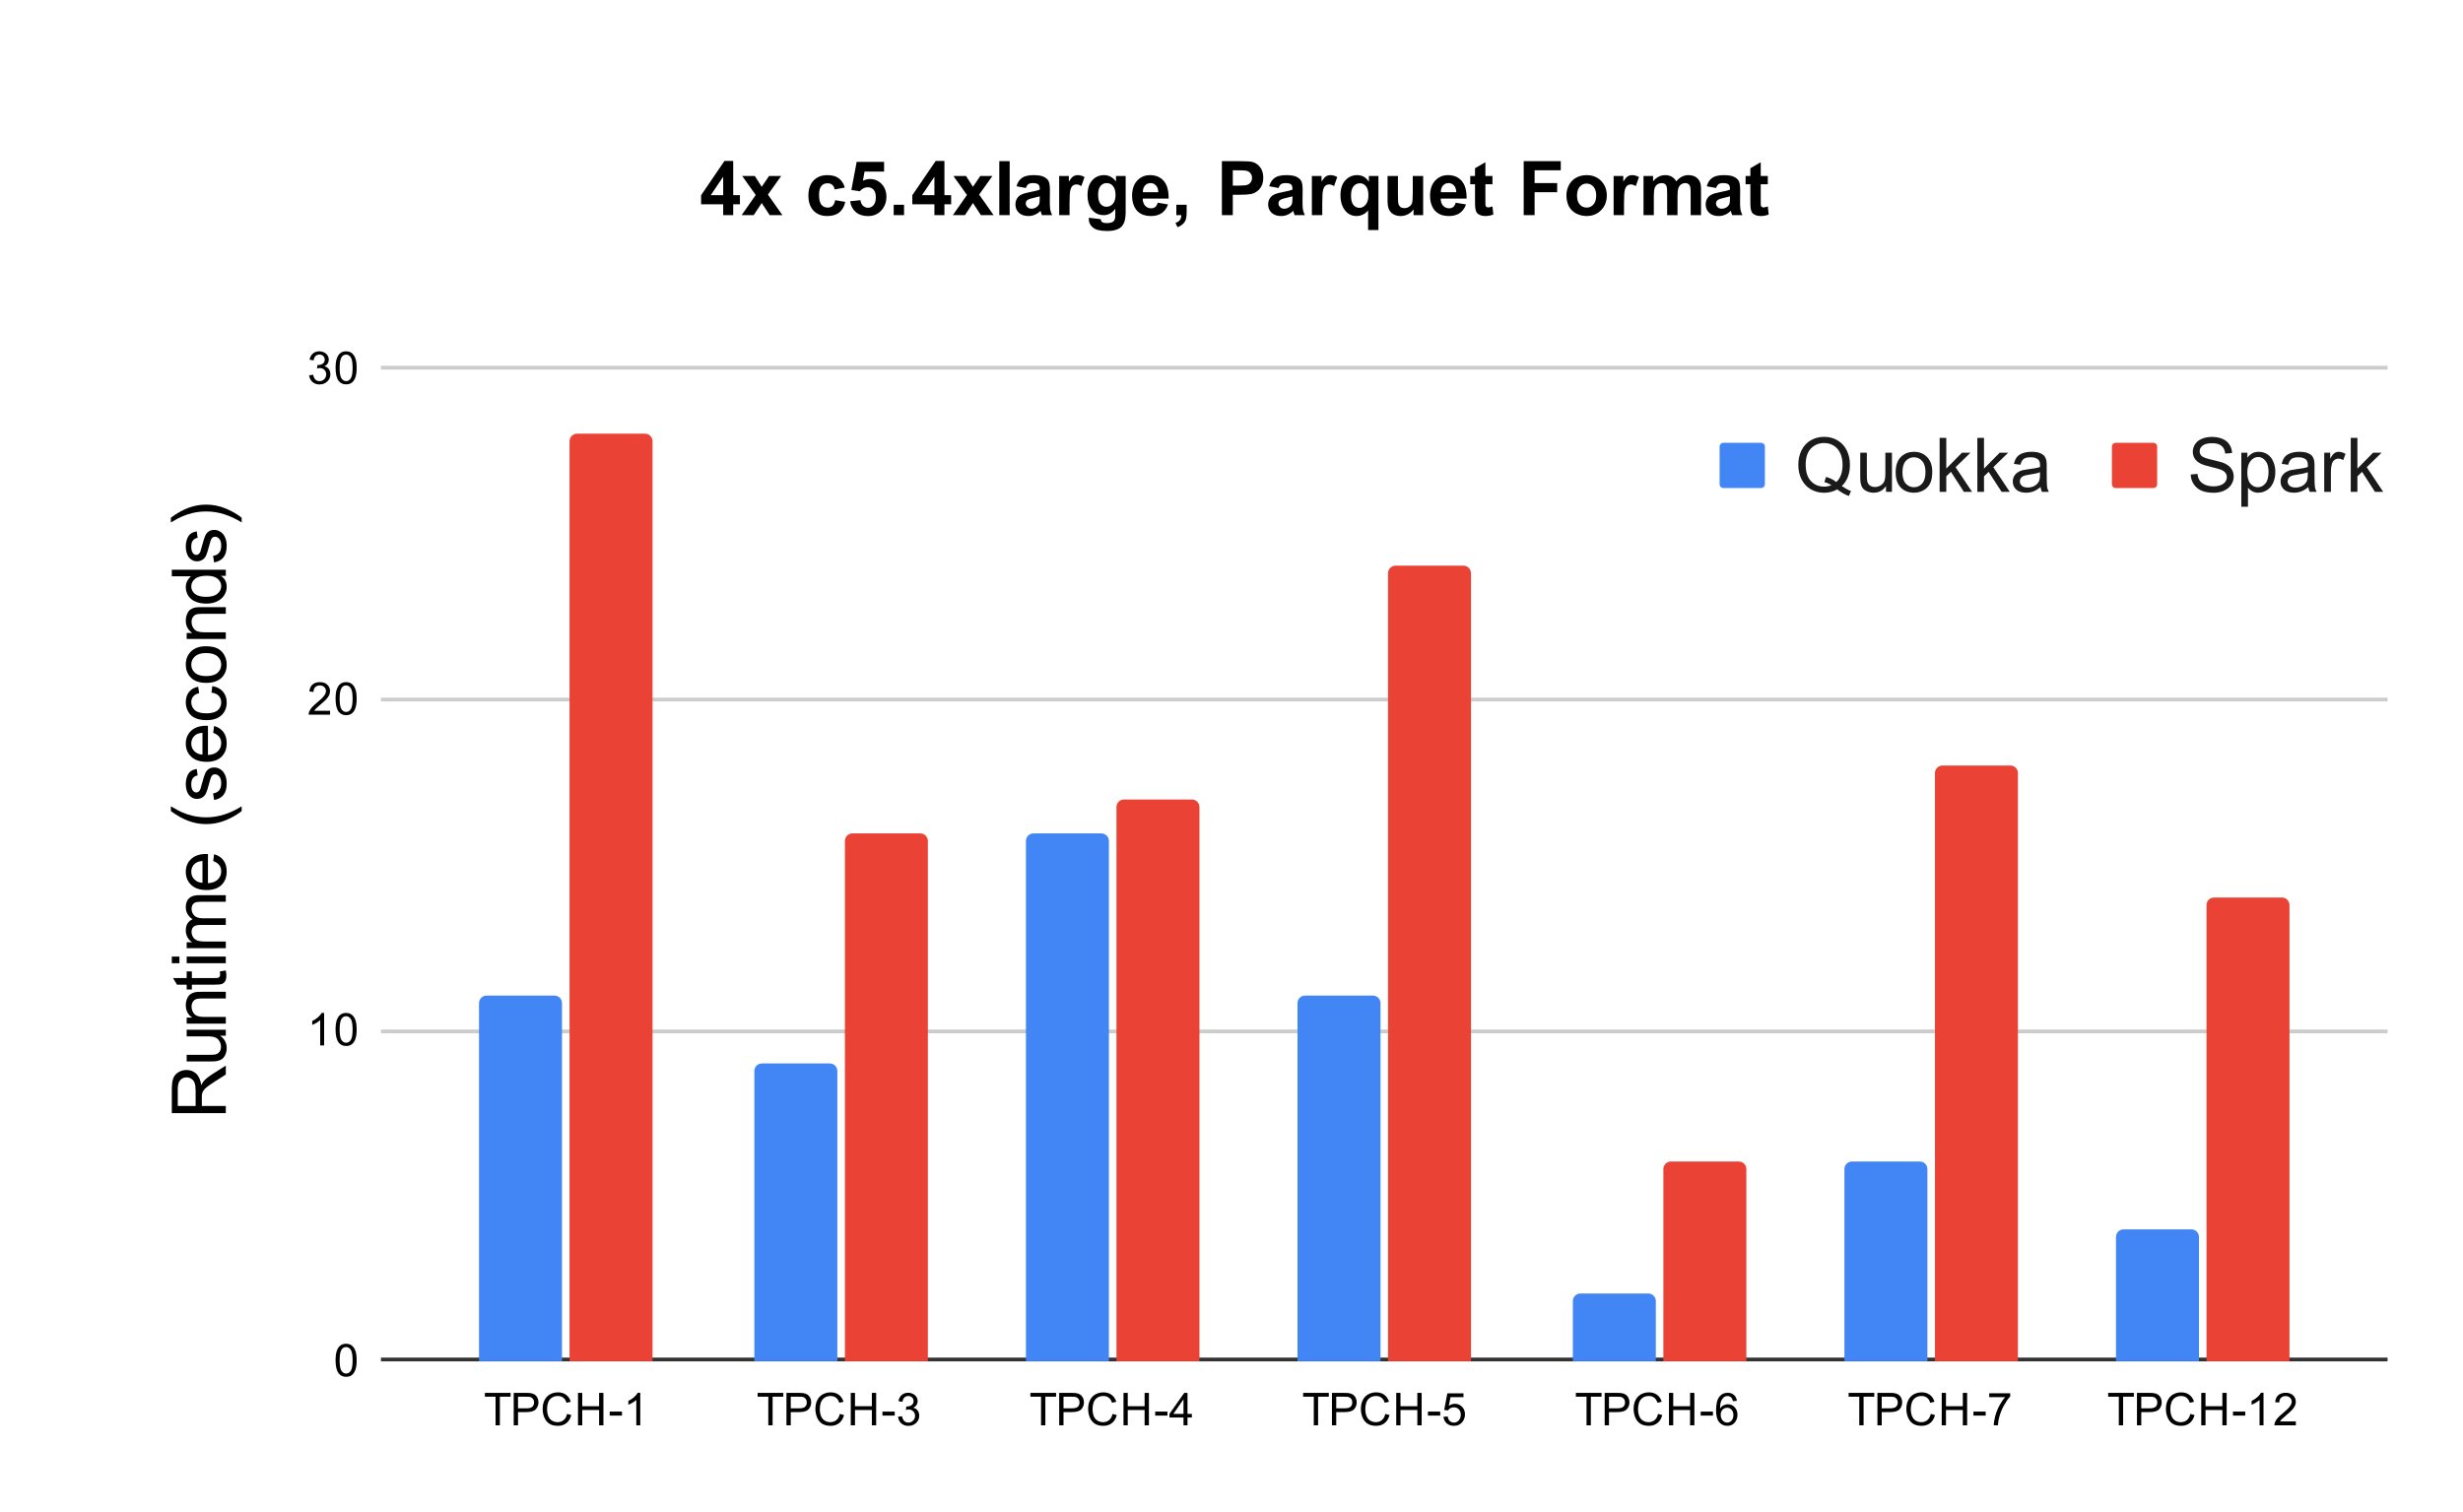 <svg xmlns="http://www.w3.org/2000/svg" xmlns:xlink="http://www.w3.org/1999/xlink" width="653" height="401" fill="none" stroke="none" stroke-linecap="square" stroke-miterlimit="10" version="1.1" viewBox="0 0 653 401"><path fill="#fff" fill-rule="nonzero" d="M0 0L653.0 0L653.0 401.0L0 401.0L0 0Z"/><path fill-rule="nonzero" stroke="#333" stroke-linecap="butt" stroke-width="1" d="M101.5 360.5L632.5 360.5"/><path fill-rule="nonzero" stroke="#ccc" stroke-linecap="butt" stroke-width="1" d="M101.5 273.5L632.5 273.5"/><path fill-rule="nonzero" stroke="#ccc" stroke-linecap="butt" stroke-width="1" d="M101.5 185.5L632.5 185.5"/><path fill-rule="nonzero" stroke="#ccc" stroke-linecap="butt" stroke-width="1" d="M101.5 97.5L632.5 97.5"/><clipPath id="id_0"><path d="M101.467 97.783L632.95 97.783L632.95 360.95L101.467 360.95L101.467 97.783Z" clip-rule="nonzero"/></clipPath><path fill-rule="nonzero" stroke="#000" stroke-linecap="butt" stroke-opacity="0" stroke-width="2" d="M149.0 361.0L127.0 361.0L127.0 266.0C127.0 264.895 127.895 264.0 129.0 264.0L147.0 264.0C148.105 264.0 149.0 264.895 149.0 266.0Z" clip-path="url(#id_0)"/><path fill="#4285f4" fill-rule="nonzero" d="M149.0 361.0L127.0 361.0L127.0 266.0C127.0 264.895 127.895 264.0 129.0 264.0L147.0 264.0C148.105 264.0 149.0 264.895 149.0 266.0Z" clip-path="url(#id_0)"/><path fill-rule="nonzero" stroke="#000" stroke-linecap="butt" stroke-opacity="0" stroke-width="2" d="M222.0 361.0L200.0 361.0L200.0 284.0C200.0 282.895 200.895 282.0 202.0 282.0L220.0 282.0C221.105 282.0 222.0 282.895 222.0 284.0Z" clip-path="url(#id_0)"/><path fill="#4285f4" fill-rule="nonzero" d="M222.0 361.0L200.0 361.0L200.0 284.0C200.0 282.895 200.895 282.0 202.0 282.0L220.0 282.0C221.105 282.0 222.0 282.895 222.0 284.0Z" clip-path="url(#id_0)"/><path fill-rule="nonzero" stroke="#000" stroke-linecap="butt" stroke-opacity="0" stroke-width="2" d="M294.0 361.0L272.0 361.0L272.0 223.0C272.0 221.895 272.895 221.0 274.0 221.0L292.0 221.0C293.105 221.0 294.0 221.895 294.0 223.0Z" clip-path="url(#id_0)"/><path fill="#4285f4" fill-rule="nonzero" d="M294.0 361.0L272.0 361.0L272.0 223.0C272.0 221.895 272.895 221.0 274.0 221.0L292.0 221.0C293.105 221.0 294.0 221.895 294.0 223.0Z" clip-path="url(#id_0)"/><path fill-rule="nonzero" stroke="#000" stroke-linecap="butt" stroke-opacity="0" stroke-width="2" d="M366.0 361.0L344.0 361.0L344.0 266.0C344.0 264.895 344.895 264.0 346.0 264.0L364.0 264.0C365.105 264.0 366.0 264.895 366.0 266.0Z" clip-path="url(#id_0)"/><path fill="#4285f4" fill-rule="nonzero" d="M366.0 361.0L344.0 361.0L344.0 266.0C344.0 264.895 344.895 264.0 346.0 264.0L364.0 264.0C365.105 264.0 366.0 264.895 366.0 266.0Z" clip-path="url(#id_0)"/><path fill-rule="nonzero" stroke="#000" stroke-linecap="butt" stroke-opacity="0" stroke-width="2" d="M439.0 361.0L417.0 361.0L417.0 345.0C417.0 343.895 417.895 343.0 419.0 343.0L437.0 343.0C438.105 343.0 439.0 343.895 439.0 345.0Z" clip-path="url(#id_0)"/><path fill="#4285f4" fill-rule="nonzero" d="M439.0 361.0L417.0 361.0L417.0 345.0C417.0 343.895 417.895 343.0 419.0 343.0L437.0 343.0C438.105 343.0 439.0 343.895 439.0 345.0Z" clip-path="url(#id_0)"/><path fill-rule="nonzero" stroke="#000" stroke-linecap="butt" stroke-opacity="0" stroke-width="2" d="M511.0 361.0L489.0 361.0L489.0 310.0C489.0 308.895 489.895 308.0 491.0 308.0L509.0 308.0C510.105 308.0 511.0 308.895 511.0 310.0Z" clip-path="url(#id_0)"/><path fill="#4285f4" fill-rule="nonzero" d="M511.0 361.0L489.0 361.0L489.0 310.0C489.0 308.895 489.895 308.0 491.0 308.0L509.0 308.0C510.105 308.0 511.0 308.895 511.0 310.0Z" clip-path="url(#id_0)"/><path fill-rule="nonzero" stroke="#000" stroke-linecap="butt" stroke-opacity="0" stroke-width="2" d="M583.0 361.0L561.0 361.0L561.0 328.0C561.0 326.895 561.895 326.0 563.0 326.0L581.0 326.0C582.105 326.0 583.0 326.895 583.0 328.0Z" clip-path="url(#id_0)"/><path fill="#4285f4" fill-rule="nonzero" d="M583.0 361.0L561.0 361.0L561.0 328.0C561.0 326.895 561.895 326.0 563.0 326.0L581.0 326.0C582.105 326.0 583.0 326.895 583.0 328.0Z" clip-path="url(#id_0)"/><path fill-rule="nonzero" stroke="#000" stroke-linecap="butt" stroke-opacity="0" stroke-width="2" d="M173.0 361.0L151.0 361.0L151.0 117.0C151.0 115.895 151.895 115.0 153.0 115.0L171.0 115.0C172.105 115.0 173.0 115.895 173.0 117.0Z" clip-path="url(#id_0)"/><path fill="#ea4335" fill-rule="nonzero" d="M173.0 361.0L151.0 361.0L151.0 117.0C151.0 115.895 151.895 115.0 153.0 115.0L171.0 115.0C172.105 115.0 173.0 115.895 173.0 117.0Z" clip-path="url(#id_0)"/><path fill-rule="nonzero" stroke="#000" stroke-linecap="butt" stroke-opacity="0" stroke-width="2" d="M246.0 361.0L224.0 361.0L224.0 223.0C224.0 221.895 224.895 221.0 226.0 221.0L244.0 221.0C245.105 221.0 246.0 221.895 246.0 223.0Z" clip-path="url(#id_0)"/><path fill="#ea4335" fill-rule="nonzero" d="M246.0 361.0L224.0 361.0L224.0 223.0C224.0 221.895 224.895 221.0 226.0 221.0L244.0 221.0C245.105 221.0 246.0 221.895 246.0 223.0Z" clip-path="url(#id_0)"/><path fill-rule="nonzero" stroke="#000" stroke-linecap="butt" stroke-opacity="0" stroke-width="2" d="M318.0 361.0L296.0 361.0L296.0 214.0C296.0 212.895 296.895 212.0 298.0 212.0L316.0 212.0C317.105 212.0 318.0 212.895 318.0 214.0Z" clip-path="url(#id_0)"/><path fill="#ea4335" fill-rule="nonzero" d="M318.0 361.0L296.0 361.0L296.0 214.0C296.0 212.895 296.895 212.0 298.0 212.0L316.0 212.0C317.105 212.0 318.0 212.895 318.0 214.0Z" clip-path="url(#id_0)"/><path fill-rule="nonzero" stroke="#000" stroke-linecap="butt" stroke-opacity="0" stroke-width="2" d="M390.0 361.0L368.0 361.0L368.0 152.0C368.0 150.895 368.895 150.0 370.0 150.0L388.0 150.0C389.105 150.0 390.0 150.895 390.0 152.0Z" clip-path="url(#id_0)"/><path fill="#ea4335" fill-rule="nonzero" d="M390.0 361.0L368.0 361.0L368.0 152.0C368.0 150.895 368.895 150.0 370.0 150.0L388.0 150.0C389.105 150.0 390.0 150.895 390.0 152.0Z" clip-path="url(#id_0)"/><path fill-rule="nonzero" stroke="#000" stroke-linecap="butt" stroke-opacity="0" stroke-width="2" d="M463.0 361.0L441.0 361.0L441.0 310.0C441.0 308.895 441.895 308.0 443.0 308.0L461.0 308.0C462.105 308.0 463.0 308.895 463.0 310.0Z" clip-path="url(#id_0)"/><path fill="#ea4335" fill-rule="nonzero" d="M463.0 361.0L441.0 361.0L441.0 310.0C441.0 308.895 441.895 308.0 443.0 308.0L461.0 308.0C462.105 308.0 463.0 308.895 463.0 310.0Z" clip-path="url(#id_0)"/><path fill-rule="nonzero" stroke="#000" stroke-linecap="butt" stroke-opacity="0" stroke-width="2" d="M535.0 361.0L513.0 361.0L513.0 205.0C513.0 203.895 513.895 203.0 515.0 203.0L533.0 203.0C534.105 203.0 535.0 203.895 535.0 205.0Z" clip-path="url(#id_0)"/><path fill="#ea4335" fill-rule="nonzero" d="M535.0 361.0L513.0 361.0L513.0 205.0C513.0 203.895 513.895 203.0 515.0 203.0L533.0 203.0C534.105 203.0 535.0 203.895 535.0 205.0Z" clip-path="url(#id_0)"/><path fill-rule="nonzero" stroke="#000" stroke-linecap="butt" stroke-opacity="0" stroke-width="2" d="M607.0 361.0L585.0 361.0L585.0 240.0C585.0 238.895 585.895 238.0 587.0 238.0L605.0 238.0C606.105 238.0 607.0 238.895 607.0 240.0Z" clip-path="url(#id_0)"/><path fill="#ea4335" fill-rule="nonzero" d="M607.0 361.0L585.0 361.0L585.0 240.0C585.0 238.895 585.895 238.0 587.0 238.0L605.0 238.0C606.105 238.0 607.0 238.895 607.0 240.0Z" clip-path="url(#id_0)"/><path fill="#000" fill-rule="nonzero" d="M59.867 295.171L45.554 295.171L45.554 288.827Q45.554 286.921 45.945 285.921Q46.32 284.921 47.304 284.327Q48.273 283.734 49.461 283.734Q50.976 283.734 52.023 284.718Q53.07 285.702 53.351 287.765Q53.711 287.015 54.07 286.624Q54.82 285.796 55.976 285.046L59.867 282.562L59.867 284.937L56.883 286.843Q55.601 287.671 54.914 288.202Q54.226 288.734 53.961 289.171Q53.679 289.593 53.57 290.031Q53.508 290.359 53.508 291.077L53.508 293.281L59.867 293.281L59.867 295.171ZM51.867 293.281L51.867 289.202Q51.867 287.906 51.601 287.187Q51.336 286.452 50.742 286.077Q50.148 285.687 49.461 285.687Q48.445 285.687 47.789 286.421Q47.133 287.156 47.133 288.749L47.133 293.281L51.867 293.281ZM59.867 274.64L58.336 274.64Q60.101 275.843 60.101 277.921Q60.101 278.843 59.758 279.64Q59.398 280.437 58.867 280.827Q58.336 281.202 57.554 281.359Q57.039 281.468 55.914 281.468L49.492 281.468L49.492 279.718L55.242 279.718Q56.617 279.718 57.101 279.609Q57.789 279.437 58.195 278.906Q58.586 278.359 58.586 277.577Q58.586 276.781 58.179 276.093Q57.773 275.39 57.086 275.109Q56.383 274.812 55.054 274.812L49.492 274.812L49.492 273.062L59.867 273.062L59.867 274.64ZM59.867 271.437L49.492 271.437L49.492 269.843L50.976 269.843Q49.258 268.702 49.258 266.546Q49.258 265.609 49.601 264.827Q49.929 264.031 50.476 263.64Q51.023 263.249 51.773 263.093Q52.273 262.999 53.492 262.999L59.867 262.999L59.867 264.765L53.554 264.765Q52.476 264.765 51.945 264.968Q51.414 265.171 51.101 265.702Q50.789 266.218 50.789 266.921Q50.789 268.046 51.508 268.859Q52.211 269.671 54.195 269.671L59.867 269.671L59.867 271.437ZM58.289 257.593L59.851 257.343Q60.008 258.077 60.008 258.671Q60.008 259.624 59.711 260.156Q59.398 260.671 58.914 260.89Q58.414 261.109 56.836 261.109L50.867 261.109L50.867 262.39L49.492 262.39L49.492 261.109L46.929 261.109L45.867 259.359L49.492 259.359L49.492 257.593L50.867 257.593L50.867 259.359L56.929 259.359Q57.679 259.359 57.898 259.265Q58.101 259.171 58.242 258.968Q58.367 258.749 58.367 258.359Q58.367 258.077 58.289 257.593ZM47.57 255.421L45.554 255.421L45.554 253.656L47.57 253.656L47.57 255.421ZM59.867 255.421L49.492 255.421L49.492 253.656L59.867 253.656L59.867 255.421ZM59.867 251.437L49.492 251.437L49.492 249.859L50.945 249.859Q50.195 249.374 49.726 248.562Q49.258 247.749 49.258 246.718Q49.258 245.562 49.742 244.827Q50.211 244.093 51.07 243.781Q49.258 242.546 49.258 240.577Q49.258 239.031 50.117 238.202Q50.976 237.374 52.742 237.374L59.867 237.374L59.867 239.124L53.336 239.124Q52.273 239.124 51.82 239.296Q51.351 239.468 51.07 239.921Q50.789 240.359 50.789 240.968Q50.789 242.062 51.523 242.796Q52.242 243.515 53.836 243.515L59.867 243.515L59.867 245.265L53.133 245.265Q51.961 245.265 51.383 245.702Q50.789 246.124 50.789 247.109Q50.789 247.843 51.179 248.484Q51.57 249.109 52.32 249.39Q53.07 249.671 54.492 249.671L59.867 249.671L59.867 251.437ZM56.523 228.327L56.758 226.515Q58.336 226.937 59.226 228.109Q60.101 229.265 60.101 231.077Q60.101 233.343 58.711 234.687Q57.304 236.015 54.773 236.015Q52.148 236.015 50.711 234.671Q49.258 233.327 49.258 231.171Q49.258 229.093 50.679 227.781Q52.086 226.452 54.664 226.452Q54.82 226.452 55.133 226.468L55.133 234.202Q56.836 234.109 57.742 233.234Q58.648 232.359 58.648 231.062Q58.648 230.093 58.148 229.421Q57.633 228.734 56.523 228.327ZM53.679 234.109L53.679 228.312Q52.383 228.421 51.726 228.968Q50.711 229.812 50.711 231.156Q50.711 232.359 51.523 233.187Q52.32 234.015 53.679 234.109ZM64.07 215.077Q62.242 216.531 59.789 217.531Q57.32 218.531 54.679 218.531Q52.351 218.531 50.226 217.781Q47.758 216.906 45.304 215.077L45.304 213.812Q47.336 214.999 48.211 215.374Q49.554 215.968 51.023 216.312Q52.851 216.734 54.695 216.734Q59.383 216.734 64.07 213.812L64.07 215.077ZM56.773 212.14L56.492 210.39Q57.539 210.249 58.101 209.577Q58.648 208.906 58.648 207.702Q58.648 206.499 58.164 205.921Q57.664 205.327 57.008 205.327Q56.414 205.327 56.07 205.843Q55.836 206.202 55.476 207.64Q54.976 209.577 54.633 210.327Q54.273 211.062 53.648 211.452Q53.008 211.843 52.242 211.843Q51.554 211.843 50.961 211.531Q50.367 211.202 49.976 210.656Q49.679 210.249 49.476 209.546Q49.258 208.827 49.258 208.015Q49.258 206.796 49.617 205.874Q49.961 204.952 50.57 204.515Q51.164 204.077 52.164 203.906L52.398 205.624Q51.601 205.749 51.164 206.312Q50.711 206.874 50.711 207.89Q50.711 209.109 51.117 209.624Q51.508 210.14 52.039 210.14Q52.383 210.14 52.664 209.921Q52.945 209.718 53.133 209.249Q53.226 208.984 53.57 207.702Q54.07 205.827 54.398 205.093Q54.711 204.359 55.32 203.937Q55.914 203.515 56.82 203.515Q57.695 203.515 58.476 204.031Q59.258 204.546 59.679 205.515Q60.101 206.484 60.101 207.702Q60.101 209.718 59.258 210.781Q58.414 211.843 56.773 212.14ZM56.523 194.327L56.758 192.515Q58.336 192.937 59.226 194.109Q60.101 195.265 60.101 197.077Q60.101 199.343 58.711 200.687Q57.304 202.015 54.773 202.015Q52.148 202.015 50.711 200.671Q49.258 199.327 49.258 197.171Q49.258 195.093 50.679 193.781Q52.086 192.452 54.664 192.452Q54.82 192.452 55.133 192.468L55.133 200.202Q56.836 200.109 57.742 199.234Q58.648 198.359 58.648 197.062Q58.648 196.093 58.148 195.421Q57.633 194.734 56.523 194.327ZM53.679 200.109L53.679 194.312Q52.383 194.421 51.726 194.968Q50.711 195.812 50.711 197.156Q50.711 198.359 51.523 199.187Q52.32 200.015 53.679 200.109ZM56.07 183.656L56.289 181.937Q58.086 182.218 59.101 183.39Q60.101 184.546 60.101 186.249Q60.101 188.374 58.711 189.671Q57.32 190.968 54.726 190.968Q53.039 190.968 51.789 190.421Q50.523 189.859 49.898 188.718Q49.258 187.577 49.258 186.234Q49.258 184.546 50.117 183.484Q50.976 182.406 52.539 182.093L52.804 183.812Q51.758 184.046 51.242 184.671Q50.711 185.296 50.711 186.171Q50.711 187.499 51.664 188.327Q52.617 189.156 54.664 189.156Q56.758 189.156 57.711 188.359Q58.648 187.562 58.648 186.265Q58.648 185.234 58.023 184.546Q57.383 183.843 56.07 183.656ZM54.679 181.077Q51.804 181.077 50.414 179.484Q49.258 178.14 49.258 176.218Q49.258 174.077 50.664 172.734Q52.07 171.374 54.539 171.374Q56.539 171.374 57.695 171.968Q58.836 172.562 59.476 173.718Q60.101 174.859 60.101 176.218Q60.101 178.406 58.711 179.749Q57.304 181.077 54.679 181.077ZM54.679 179.281Q56.679 179.281 57.664 178.421Q58.648 177.546 58.648 176.218Q58.648 174.906 57.664 174.046Q56.664 173.171 54.617 173.171Q52.695 173.171 51.711 174.046Q50.711 174.921 50.711 176.218Q50.711 177.546 51.711 178.421Q52.695 179.281 54.679 179.281ZM59.867 169.437L49.492 169.437L49.492 167.843L50.976 167.843Q49.258 166.702 49.258 164.546Q49.258 163.609 49.601 162.827Q49.929 162.031 50.476 161.64Q51.023 161.249 51.773 161.093Q52.273 160.999 53.492 160.999L59.867 160.999L59.867 162.765L53.554 162.765Q52.476 162.765 51.945 162.968Q51.414 163.171 51.101 163.702Q50.789 164.218 50.789 164.921Q50.789 166.046 51.508 166.859Q52.211 167.671 54.195 167.671L59.867 167.671L59.867 169.437ZM59.867 152.702L58.554 152.702Q60.101 153.687 60.101 155.609Q60.101 156.843 59.414 157.89Q58.726 158.921 57.508 159.499Q56.289 160.062 54.695 160.062Q53.133 160.062 51.867 159.546Q50.601 159.031 49.929 157.999Q49.258 156.952 49.258 155.687Q49.258 154.749 49.664 154.015Q50.054 153.281 50.679 152.812L45.554 152.812L45.554 151.077L59.867 151.077L59.867 152.702ZM54.695 158.265Q56.679 158.265 57.664 157.421Q58.648 156.577 58.648 155.437Q58.648 154.281 57.711 153.484Q56.773 152.671 54.836 152.671Q52.711 152.671 51.711 153.499Q50.711 154.312 50.711 155.515Q50.711 156.687 51.679 157.484Q52.633 158.265 54.695 158.265ZM56.773 149.14L56.492 147.39Q57.539 147.249 58.101 146.577Q58.648 145.906 58.648 144.702Q58.648 143.499 58.164 142.921Q57.664 142.327 57.008 142.327Q56.414 142.327 56.07 142.843Q55.836 143.202 55.476 144.64Q54.976 146.577 54.633 147.327Q54.273 148.062 53.648 148.452Q53.008 148.843 52.242 148.843Q51.554 148.843 50.961 148.531Q50.367 148.202 49.976 147.656Q49.679 147.249 49.476 146.546Q49.258 145.827 49.258 145.015Q49.258 143.796 49.617 142.874Q49.961 141.952 50.57 141.515Q51.164 141.077 52.164 140.906L52.398 142.624Q51.601 142.749 51.164 143.312Q50.711 143.874 50.711 144.89Q50.711 146.109 51.117 146.624Q51.508 147.14 52.039 147.14Q52.383 147.14 52.664 146.921Q52.945 146.718 53.133 146.249Q53.226 145.984 53.57 144.702Q54.07 142.827 54.398 142.093Q54.711 141.359 55.32 140.937Q55.914 140.515 56.82 140.515Q57.695 140.515 58.476 141.031Q59.258 141.546 59.679 142.515Q60.101 143.484 60.101 144.702Q60.101 146.718 59.258 147.781Q58.414 148.843 56.773 149.14ZM64.07 137.281L64.07 138.531Q59.383 135.624 54.695 135.624Q52.851 135.624 51.054 136.031Q49.586 136.374 48.242 136.968Q47.351 137.343 45.304 138.531L45.304 137.281Q47.758 135.437 50.226 134.562Q52.351 133.812 54.679 133.812Q57.32 133.812 59.789 134.827Q62.242 135.827 64.07 137.281Z"/><path fill="#000" fill-rule="nonzero" d="M88.967 360.716Q88.967 359.184 89.279 358.262Q89.592 357.325 90.201 356.825Q90.826 356.325 91.764 356.325Q92.451 356.325 92.967 356.606Q93.498 356.887 93.842 357.419Q94.185 357.934 94.373 358.684Q94.56 359.434 94.56 360.716Q94.56 362.231 94.248 363.153Q93.951 364.075 93.326 364.591Q92.717 365.091 91.764 365.091Q90.529 365.091 89.81 364.2Q88.967 363.137 88.967 360.716ZM90.045 360.716Q90.045 362.825 90.545 363.528Q91.045 364.231 91.764 364.231Q92.498 364.231 92.982 363.528Q93.482 362.825 93.482 360.716Q93.482 358.591 92.982 357.903Q92.498 357.2 91.748 357.2Q91.029 357.2 90.592 357.809Q90.045 358.591 90.045 360.716Z"/><path fill="#000" fill-rule="nonzero" d="M85.935 277.228L84.889 277.228L84.889 270.509Q84.498 270.868 83.873 271.243Q83.264 271.603 82.779 271.775L82.779 270.759Q83.654 270.337 84.31 269.759Q84.982 269.165 85.264 268.603L85.935 268.603L85.935 277.228ZM88.967 272.993Q88.967 271.462 89.279 270.54Q89.592 269.603 90.201 269.103Q90.826 268.603 91.764 268.603Q92.451 268.603 92.967 268.884Q93.498 269.165 93.842 269.697Q94.185 270.212 94.373 270.962Q94.56 271.712 94.56 272.993Q94.56 274.509 94.248 275.431Q93.951 276.353 93.326 276.868Q92.717 277.368 91.764 277.368Q90.529 277.368 89.81 276.478Q88.967 275.415 88.967 272.993ZM90.045 272.993Q90.045 275.103 90.545 275.806Q91.045 276.509 91.764 276.509Q92.498 276.509 92.982 275.806Q93.482 275.103 93.482 272.993Q93.482 270.868 92.982 270.181Q92.498 269.478 91.748 269.478Q91.029 269.478 90.592 270.087Q90.045 270.868 90.045 272.993Z"/><path fill="#000" fill-rule="nonzero" d="M87.514 188.49L87.514 189.506L81.826 189.506Q81.826 189.131 81.951 188.771Q82.17 188.193 82.639 187.631Q83.123 187.068 84.029 186.334Q85.435 185.177 85.92 184.506Q86.42 183.834 86.42 183.24Q86.42 182.615 85.967 182.193Q85.514 181.756 84.795 181.756Q84.029 181.756 83.576 182.209Q83.123 182.662 83.107 183.474L82.029 183.365Q82.139 182.146 82.857 181.521Q83.592 180.881 84.826 180.881Q86.06 180.881 86.779 181.568Q87.498 182.256 87.498 183.271Q87.498 183.787 87.279 184.287Q87.076 184.771 86.576 185.334Q86.092 185.881 84.967 186.834Q84.014 187.631 83.732 187.927Q83.467 188.209 83.295 188.49L87.514 188.49ZM88.967 185.271Q88.967 183.74 89.279 182.818Q89.592 181.881 90.201 181.381Q90.826 180.881 91.764 180.881Q92.451 180.881 92.967 181.162Q93.498 181.443 93.842 181.974Q94.185 182.49 94.373 183.24Q94.56 183.99 94.56 185.271Q94.56 186.787 94.248 187.709Q93.951 188.631 93.326 189.146Q92.717 189.646 91.764 189.646Q90.529 189.646 89.81 188.756Q88.967 187.693 88.967 185.271ZM90.045 185.271Q90.045 187.381 90.545 188.084Q91.045 188.787 91.764 188.787Q92.498 188.787 92.982 188.084Q93.482 187.381 93.482 185.271Q93.482 183.146 92.982 182.459Q92.498 181.756 91.748 181.756Q91.029 181.756 90.592 182.365Q90.045 183.146 90.045 185.271Z"/><path fill="#000" fill-rule="nonzero" d="M81.967 99.518L83.029 99.377Q83.201 100.268 83.639 100.674Q84.076 101.065 84.701 101.065Q85.451 101.065 85.967 100.549Q86.482 100.033 86.482 99.268Q86.482 98.549 85.998 98.08Q85.529 97.596 84.795 97.596Q84.498 97.596 84.045 97.721L84.17 96.783Q84.279 96.799 84.342 96.799Q85.014 96.799 85.545 96.455Q86.092 96.096 86.092 95.361Q86.092 94.783 85.701 94.408Q85.31 94.018 84.685 94.018Q84.076 94.018 83.654 94.408Q83.248 94.799 83.139 95.565L82.076 95.377Q82.264 94.33 82.951 93.752Q83.639 93.158 84.654 93.158Q85.357 93.158 85.951 93.471Q86.545 93.768 86.857 94.283Q87.17 94.799 87.17 95.393Q87.17 95.94 86.873 96.408Q86.576 96.861 85.998 97.127Q86.748 97.299 87.17 97.861Q87.592 98.408 87.592 99.252Q87.592 100.377 86.764 101.158Q85.951 101.94 84.701 101.94Q83.576 101.94 82.826 101.268Q82.076 100.58 81.967 99.518ZM88.967 97.549Q88.967 96.018 89.279 95.096Q89.592 94.158 90.201 93.658Q90.826 93.158 91.764 93.158Q92.451 93.158 92.967 93.44Q93.498 93.721 93.842 94.252Q94.185 94.768 94.373 95.518Q94.56 96.268 94.56 97.549Q94.56 99.065 94.248 99.986Q93.951 100.908 93.326 101.424Q92.717 101.924 91.764 101.924Q90.529 101.924 89.81 101.033Q88.967 99.971 88.967 97.549ZM90.045 97.549Q90.045 99.658 90.545 100.361Q91.045 101.065 91.764 101.065Q92.498 101.065 92.982 100.361Q93.482 99.658 93.482 97.549Q93.482 95.424 92.982 94.736Q92.498 94.033 91.748 94.033Q91.029 94.033 90.592 94.643Q90.045 95.424 90.045 97.549Z"/><path fill="#000" fill-rule="nonzero" d="M131.386 377.95L131.386 370.372L128.558 370.372L128.558 369.356L135.37 369.356L135.37 370.372L132.526 370.372L132.526 377.95L131.386 377.95ZM136.198 377.95L136.198 369.356L139.448 369.356Q140.292 369.356 140.745 369.434Q141.386 369.544 141.808 369.841Q142.245 370.137 142.495 370.669Q142.761 371.2 142.761 371.841Q142.761 372.934 142.058 373.7Q141.37 374.45 139.542 374.45L137.339 374.45L137.339 377.95L136.198 377.95ZM137.339 373.45L139.558 373.45Q140.667 373.45 141.12 373.044Q141.589 372.622 141.589 371.872Q141.589 371.341 141.308 370.966Q141.042 370.575 140.604 370.45Q140.308 370.372 139.542 370.372L137.339 370.372L137.339 373.45ZM150.339 374.934L151.464 375.231Q151.104 376.622 150.183 377.356Q149.261 378.091 147.917 378.091Q146.526 378.091 145.651 377.528Q144.776 376.966 144.323 375.903Q143.87 374.825 143.87 373.591Q143.87 372.247 144.386 371.247Q144.901 370.247 145.839 369.731Q146.792 369.216 147.933 369.216Q149.214 369.216 150.089 369.872Q150.979 370.528 151.323 371.716L150.198 371.981Q149.901 371.044 149.323 370.622Q148.761 370.184 147.901 370.184Q146.917 370.184 146.245 370.669Q145.589 371.137 145.308 371.934Q145.042 372.731 145.042 373.591Q145.042 374.684 145.354 375.497Q145.683 376.309 146.354 376.716Q147.026 377.122 147.823 377.122Q148.776 377.122 149.433 376.575Q150.104 376.028 150.339 374.934ZM153.245 377.95L153.245 369.356L154.37 369.356L154.37 372.887L158.839 372.887L158.839 369.356L159.979 369.356L159.979 377.95L158.839 377.95L158.839 373.903L154.37 373.903L154.37 377.95L153.245 377.95ZM161.651 375.372L161.651 374.309L164.901 374.309L164.901 375.372L161.651 375.372ZM169.745 377.95L168.698 377.95L168.698 371.231Q168.308 371.591 167.683 371.966Q167.073 372.325 166.589 372.497L166.589 371.481Q167.464 371.059 168.12 370.481Q168.792 369.887 169.073 369.325L169.745 369.325L169.745 377.95Z"/><path fill="#000" fill-rule="nonzero" d="M203.696 377.95L203.696 370.372L200.868 370.372L200.868 369.356L207.681 369.356L207.681 370.372L204.837 370.372L204.837 377.95L203.696 377.95ZM208.509 377.95L208.509 369.356L211.759 369.356Q212.603 369.356 213.056 369.434Q213.696 369.544 214.118 369.841Q214.556 370.137 214.806 370.669Q215.071 371.2 215.071 371.841Q215.071 372.934 214.368 373.7Q213.681 374.45 211.853 374.45L209.65 374.45L209.65 377.95L208.509 377.95ZM209.65 373.45L211.868 373.45Q212.978 373.45 213.431 373.044Q213.9 372.622 213.9 371.872Q213.9 371.341 213.618 370.966Q213.353 370.575 212.915 370.45Q212.618 370.372 211.853 370.372L209.65 370.372L209.65 373.45ZM222.65 374.934L223.775 375.231Q223.415 376.622 222.493 377.356Q221.571 378.091 220.228 378.091Q218.837 378.091 217.962 377.528Q217.087 376.966 216.634 375.903Q216.181 374.825 216.181 373.591Q216.181 372.247 216.696 371.247Q217.212 370.247 218.15 369.731Q219.103 369.216 220.243 369.216Q221.525 369.216 222.4 369.872Q223.29 370.528 223.634 371.716L222.509 371.981Q222.212 371.044 221.634 370.622Q221.071 370.184 220.212 370.184Q219.228 370.184 218.556 370.669Q217.9 371.137 217.618 371.934Q217.353 372.731 217.353 373.591Q217.353 374.684 217.665 375.497Q217.993 376.309 218.665 376.716Q219.337 377.122 220.134 377.122Q221.087 377.122 221.743 376.575Q222.415 376.028 222.65 374.934ZM225.556 377.95L225.556 369.356L226.681 369.356L226.681 372.887L231.15 372.887L231.15 369.356L232.29 369.356L232.29 377.95L231.15 377.95L231.15 373.903L226.681 373.903L226.681 377.95L225.556 377.95ZM233.962 375.372L233.962 374.309L237.212 374.309L237.212 375.372L233.962 375.372ZM238.087 375.684L239.15 375.544Q239.321 376.434 239.759 376.841Q240.196 377.231 240.821 377.231Q241.571 377.231 242.087 376.716Q242.603 376.2 242.603 375.434Q242.603 374.716 242.118 374.247Q241.65 373.762 240.915 373.762Q240.618 373.762 240.165 373.887L240.29 372.95Q240.4 372.966 240.462 372.966Q241.134 372.966 241.665 372.622Q242.212 372.262 242.212 371.528Q242.212 370.95 241.821 370.575Q241.431 370.184 240.806 370.184Q240.196 370.184 239.775 370.575Q239.368 370.966 239.259 371.731L238.196 371.544Q238.384 370.497 239.071 369.919Q239.759 369.325 240.775 369.325Q241.478 369.325 242.071 369.637Q242.665 369.934 242.978 370.45Q243.29 370.966 243.29 371.559Q243.29 372.106 242.993 372.575Q242.696 373.028 242.118 373.294Q242.868 373.466 243.29 374.028Q243.712 374.575 243.712 375.419Q243.712 376.544 242.884 377.325Q242.071 378.106 240.821 378.106Q239.696 378.106 238.946 377.434Q238.196 376.747 238.087 375.684Z"/><path fill="#000" fill-rule="nonzero" d="M276.007 377.95L276.007 370.372L273.179 370.372L273.179 369.356L279.991 369.356L279.991 370.372L277.148 370.372L277.148 377.95L276.007 377.95ZM280.82 377.95L280.82 369.356L284.07 369.356Q284.913 369.356 285.366 369.434Q286.007 369.544 286.429 369.841Q286.866 370.137 287.116 370.669Q287.382 371.2 287.382 371.841Q287.382 372.934 286.679 373.7Q285.991 374.45 284.163 374.45L281.96 374.45L281.96 377.95L280.82 377.95ZM281.96 373.45L284.179 373.45Q285.288 373.45 285.741 373.044Q286.21 372.622 286.21 371.872Q286.21 371.341 285.929 370.966Q285.663 370.575 285.226 370.45Q284.929 370.372 284.163 370.372L281.96 370.372L281.96 373.45ZM294.96 374.934L296.085 375.231Q295.726 376.622 294.804 377.356Q293.882 378.091 292.538 378.091Q291.148 378.091 290.273 377.528Q289.398 376.966 288.945 375.903Q288.491 374.825 288.491 373.591Q288.491 372.247 289.007 371.247Q289.523 370.247 290.46 369.731Q291.413 369.216 292.554 369.216Q293.835 369.216 294.71 369.872Q295.601 370.528 295.945 371.716L294.82 371.981Q294.523 371.044 293.945 370.622Q293.382 370.184 292.523 370.184Q291.538 370.184 290.866 370.669Q290.21 371.137 289.929 371.934Q289.663 372.731 289.663 373.591Q289.663 374.684 289.976 375.497Q290.304 376.309 290.976 376.716Q291.648 377.122 292.445 377.122Q293.398 377.122 294.054 376.575Q294.726 376.028 294.96 374.934ZM297.866 377.95L297.866 369.356L298.991 369.356L298.991 372.887L303.46 372.887L303.46 369.356L304.601 369.356L304.601 377.95L303.46 377.95L303.46 373.903L298.991 373.903L298.991 377.95L297.866 377.95ZM306.273 375.372L306.273 374.309L309.523 374.309L309.523 375.372L306.273 375.372ZM313.773 377.95L313.773 375.887L310.054 375.887L310.054 374.919L313.976 369.356L314.835 369.356L314.835 374.919L315.991 374.919L315.991 375.887L314.835 375.887L314.835 377.95L313.773 377.95ZM313.773 374.919L313.773 371.059L311.085 374.919L313.773 374.919Z"/><path fill="#000" fill-rule="nonzero" d="M348.318 377.95L348.318 370.372L345.49 370.372L345.49 369.356L352.302 369.356L352.302 370.372L349.458 370.372L349.458 377.95L348.318 377.95ZM353.13 377.95L353.13 369.356L356.38 369.356Q357.224 369.356 357.677 369.434Q358.318 369.544 358.74 369.841Q359.177 370.137 359.427 370.669Q359.693 371.2 359.693 371.841Q359.693 372.934 358.99 373.7Q358.302 374.45 356.474 374.45L354.271 374.45L354.271 377.95L353.13 377.95ZM354.271 373.45L356.49 373.45Q357.599 373.45 358.052 373.044Q358.521 372.622 358.521 371.872Q358.521 371.341 358.24 370.966Q357.974 370.575 357.536 370.45Q357.24 370.372 356.474 370.372L354.271 370.372L354.271 373.45ZM367.271 374.934L368.396 375.231Q368.036 376.622 367.115 377.356Q366.193 378.091 364.849 378.091Q363.458 378.091 362.583 377.528Q361.708 376.966 361.255 375.903Q360.802 374.825 360.802 373.591Q360.802 372.247 361.318 371.247Q361.833 370.247 362.771 369.731Q363.724 369.216 364.865 369.216Q366.146 369.216 367.021 369.872Q367.911 370.528 368.255 371.716L367.13 371.981Q366.833 371.044 366.255 370.622Q365.693 370.184 364.833 370.184Q363.849 370.184 363.177 370.669Q362.521 371.137 362.24 371.934Q361.974 372.731 361.974 373.591Q361.974 374.684 362.286 375.497Q362.615 376.309 363.286 376.716Q363.958 377.122 364.755 377.122Q365.708 377.122 366.365 376.575Q367.036 376.028 367.271 374.934ZM370.177 377.95L370.177 369.356L371.302 369.356L371.302 372.887L375.771 372.887L375.771 369.356L376.911 369.356L376.911 377.95L375.771 377.95L375.771 373.903L371.302 373.903L371.302 377.95L370.177 377.95ZM378.583 375.372L378.583 374.309L381.833 374.309L381.833 375.372L378.583 375.372ZM382.708 375.7L383.818 375.606Q383.943 376.419 384.38 376.825Q384.833 377.231 385.474 377.231Q386.224 377.231 386.755 376.653Q387.286 376.075 387.286 375.137Q387.286 374.231 386.771 373.716Q386.271 373.184 385.443 373.184Q384.943 373.184 384.521 373.419Q384.115 373.653 383.88 374.012L382.896 373.887L383.724 369.481L388.005 369.481L388.005 370.481L384.568 370.481L384.115 372.794Q384.88 372.247 385.724 372.247Q386.849 372.247 387.615 373.028Q388.396 373.809 388.396 375.044Q388.396 376.2 387.724 377.059Q386.896 378.091 385.474 378.091Q384.302 378.091 383.552 377.434Q382.818 376.778 382.708 375.7Z"/><path fill="#000" fill-rule="nonzero" d="M420.628 377.95L420.628 370.372L417.8 370.372L417.8 369.356L424.613 369.356L424.613 370.372L421.769 370.372L421.769 377.95L420.628 377.95ZM425.441 377.95L425.441 369.356L428.691 369.356Q429.535 369.356 429.988 369.434Q430.628 369.544 431.05 369.841Q431.488 370.137 431.738 370.669Q432.003 371.2 432.003 371.841Q432.003 372.934 431.3 373.7Q430.613 374.45 428.785 374.45L426.581 374.45L426.581 377.95L425.441 377.95ZM426.581 373.45L428.8 373.45Q429.91 373.45 430.363 373.044Q430.831 372.622 430.831 371.872Q430.831 371.341 430.55 370.966Q430.285 370.575 429.847 370.45Q429.55 370.372 428.785 370.372L426.581 370.372L426.581 373.45ZM439.581 374.934L440.706 375.231Q440.347 376.622 439.425 377.356Q438.503 378.091 437.16 378.091Q435.769 378.091 434.894 377.528Q434.019 376.966 433.566 375.903Q433.113 374.825 433.113 373.591Q433.113 372.247 433.628 371.247Q434.144 370.247 435.081 369.731Q436.035 369.216 437.175 369.216Q438.456 369.216 439.331 369.872Q440.222 370.528 440.566 371.716L439.441 371.981Q439.144 371.044 438.566 370.622Q438.003 370.184 437.144 370.184Q436.16 370.184 435.488 370.669Q434.831 371.137 434.55 371.934Q434.285 372.731 434.285 373.591Q434.285 374.684 434.597 375.497Q434.925 376.309 435.597 376.716Q436.269 377.122 437.066 377.122Q438.019 377.122 438.675 376.575Q439.347 376.028 439.581 374.934ZM442.488 377.95L442.488 369.356L443.613 369.356L443.613 372.887L448.081 372.887L448.081 369.356L449.222 369.356L449.222 377.95L448.081 377.95L448.081 373.903L443.613 373.903L443.613 377.95L442.488 377.95ZM450.894 375.372L450.894 374.309L454.144 374.309L454.144 375.372L450.894 375.372ZM460.488 371.466L459.441 371.544Q459.3 370.919 459.05 370.637Q458.613 370.184 457.988 370.184Q457.488 370.184 457.097 370.466Q456.613 370.841 456.316 371.544Q456.035 372.231 456.019 373.512Q456.394 372.934 456.941 372.653Q457.503 372.372 458.113 372.372Q459.16 372.372 459.894 373.153Q460.644 373.934 460.644 375.153Q460.644 375.966 460.285 376.669Q459.941 377.356 459.331 377.731Q458.722 378.091 457.956 378.091Q456.628 378.091 455.8 377.122Q454.972 376.153 454.972 373.934Q454.972 371.434 455.894 370.309Q456.691 369.325 458.05 369.325Q459.066 369.325 459.706 369.903Q460.363 370.466 460.488 371.466ZM456.191 375.169Q456.191 375.716 456.41 376.216Q456.644 376.7 457.05 376.966Q457.472 377.231 457.941 377.231Q458.597 377.231 459.081 376.7Q459.566 376.153 459.566 375.231Q459.566 374.341 459.081 373.825Q458.613 373.309 457.894 373.309Q457.175 373.309 456.675 373.825Q456.191 374.341 456.191 375.169Z"/><path fill="#000" fill-rule="nonzero" d="M492.939 377.95L492.939 370.372L490.111 370.372L490.111 369.356L496.923 369.356L496.923 370.372L494.08 370.372L494.08 377.95L492.939 377.95ZM497.752 377.95L497.752 369.356L501.002 369.356Q501.845 369.356 502.298 369.434Q502.939 369.544 503.361 369.841Q503.798 370.137 504.048 370.669Q504.314 371.2 504.314 371.841Q504.314 372.934 503.611 373.7Q502.923 374.45 501.095 374.45L498.892 374.45L498.892 377.95L497.752 377.95ZM498.892 373.45L501.111 373.45Q502.22 373.45 502.673 373.044Q503.142 372.622 503.142 371.872Q503.142 371.341 502.861 370.966Q502.595 370.575 502.158 370.45Q501.861 370.372 501.095 370.372L498.892 370.372L498.892 373.45ZM511.892 374.934L513.017 375.231Q512.658 376.622 511.736 377.356Q510.814 378.091 509.47 378.091Q508.08 378.091 507.205 377.528Q506.33 376.966 505.877 375.903Q505.423 374.825 505.423 373.591Q505.423 372.247 505.939 371.247Q506.455 370.247 507.392 369.731Q508.345 369.216 509.486 369.216Q510.767 369.216 511.642 369.872Q512.533 370.528 512.876 371.716L511.752 371.981Q511.455 371.044 510.877 370.622Q510.314 370.184 509.455 370.184Q508.47 370.184 507.798 370.669Q507.142 371.137 506.861 371.934Q506.595 372.731 506.595 373.591Q506.595 374.684 506.908 375.497Q507.236 376.309 507.908 376.716Q508.58 377.122 509.377 377.122Q510.33 377.122 510.986 376.575Q511.658 376.028 511.892 374.934ZM514.798 377.95L514.798 369.356L515.923 369.356L515.923 372.887L520.392 372.887L520.392 369.356L521.533 369.356L521.533 377.95L520.392 377.95L520.392 373.903L515.923 373.903L515.923 377.95L514.798 377.95ZM523.205 375.372L523.205 374.309L526.455 374.309L526.455 375.372L523.205 375.372ZM527.392 370.481L527.392 369.466L532.955 369.466L532.955 370.294Q532.142 371.169 531.33 372.622Q530.533 374.059 530.095 375.591Q529.767 376.669 529.689 377.95L528.595 377.95Q528.611 376.934 528.986 375.497Q529.376 374.059 530.08 372.731Q530.798 371.403 531.611 370.481L527.392 370.481Z"/><path fill="#000" fill-rule="nonzero" d="M561.75 377.95L561.75 370.372L558.922 370.372L558.922 369.356L565.734 369.356L565.734 370.372L562.89 370.372L562.89 377.95L561.75 377.95ZM566.562 377.95L566.562 369.356L569.812 369.356Q570.656 369.356 571.109 369.434Q571.75 369.544 572.172 369.841Q572.609 370.137 572.859 370.669Q573.125 371.2 573.125 371.841Q573.125 372.934 572.422 373.7Q571.734 374.45 569.906 374.45L567.703 374.45L567.703 377.95L566.562 377.95ZM567.703 373.45L569.922 373.45Q571.031 373.45 571.484 373.044Q571.953 372.622 571.953 371.872Q571.953 371.341 571.672 370.966Q571.406 370.575 570.968 370.45Q570.672 370.372 569.906 370.372L567.703 370.372L567.703 373.45ZM580.703 374.934L581.828 375.231Q581.468 376.622 580.547 377.356Q579.625 378.091 578.281 378.091Q576.89 378.091 576.015 377.528Q575.14 376.966 574.687 375.903Q574.234 374.825 574.234 373.591Q574.234 372.247 574.75 371.247Q575.265 370.247 576.203 369.731Q577.156 369.216 578.297 369.216Q579.578 369.216 580.453 369.872Q581.343 370.528 581.687 371.716L580.562 371.981Q580.265 371.044 579.687 370.622Q579.125 370.184 578.265 370.184Q577.281 370.184 576.609 370.669Q575.953 371.137 575.672 371.934Q575.406 372.731 575.406 373.591Q575.406 374.684 575.718 375.497Q576.047 376.309 576.718 376.716Q577.39 377.122 578.187 377.122Q579.14 377.122 579.797 376.575Q580.468 376.028 580.703 374.934ZM583.609 377.95L583.609 369.356L584.734 369.356L584.734 372.887L589.203 372.887L589.203 369.356L590.343 369.356L590.343 377.95L589.203 377.95L589.203 373.903L584.734 373.903L584.734 377.95L583.609 377.95ZM592.015 375.372L592.015 374.309L595.265 374.309L595.265 375.372L592.015 375.372ZM600.109 377.95L599.062 377.95L599.062 371.231Q598.672 371.591 598.047 371.966Q597.437 372.325 596.953 372.497L596.953 371.481Q597.828 371.059 598.484 370.481Q599.156 369.887 599.437 369.325L600.109 369.325L600.109 377.95ZM608.687 376.934L608.687 377.95L603 377.95Q603 377.575 603.125 377.216Q603.343 376.637 603.812 376.075Q604.297 375.512 605.203 374.778Q606.609 373.622 607.093 372.95Q607.593 372.278 607.593 371.684Q607.593 371.059 607.14 370.637Q606.687 370.2 605.968 370.2Q605.203 370.2 604.75 370.653Q604.297 371.106 604.281 371.919L603.203 371.809Q603.312 370.591 604.031 369.966Q604.765 369.325 606 369.325Q607.234 369.325 607.953 370.012Q608.672 370.7 608.672 371.716Q608.672 372.231 608.453 372.731Q608.25 373.216 607.75 373.778Q607.265 374.325 606.14 375.278Q605.187 376.075 604.906 376.372Q604.64 376.653 604.468 376.934L608.687 376.934Z"/><path fill="#4285f4" fill-rule="nonzero" d="M455.914 118.417C455.914 117.864 456.362 117.417 456.914 117.417L466.914 117.417C467.466 117.417 467.914 117.864 467.914 118.417L467.914 128.417C467.914 128.969 467.466 129.417 466.914 129.417L456.914 129.417C456.362 129.417 455.914 128.969 455.914 128.417Z"/><path fill="#1a1a1a" fill-rule="nonzero" d="M488.305 128.885Q489.633 129.792 490.742 130.214L490.18 131.526Q488.633 130.979 487.102 129.776Q485.508 130.667 483.586 130.667Q481.648 130.667 480.055 129.729Q478.477 128.792 477.617 127.089Q476.773 125.385 476.773 123.26Q476.773 121.135 477.633 119.401Q478.492 117.667 480.07 116.76Q481.664 115.839 483.633 115.839Q485.617 115.839 487.195 116.792Q488.789 117.729 489.617 119.432Q490.461 121.12 490.461 123.245Q490.461 125.01 489.93 126.432Q489.398 127.839 488.305 128.885ZM484.133 126.464Q485.773 126.917 486.836 127.823Q488.508 126.307 488.508 123.245Q488.508 121.51 487.914 120.214Q487.336 118.917 486.195 118.198Q485.055 117.479 483.633 117.479Q481.523 117.479 480.117 118.932Q478.727 120.37 478.727 123.26Q478.727 126.057 480.102 127.557Q481.492 129.042 483.633 129.042Q484.648 129.042 485.555 128.651Q484.664 128.089 483.68 127.839L484.133 126.464ZM500.023 130.417L500.023 128.885Q498.82 130.651 496.742 130.651Q495.82 130.651 495.023 130.307Q494.227 129.948 493.836 129.417Q493.461 128.885 493.305 128.104Q493.195 127.589 493.195 126.464L493.195 120.042L494.945 120.042L494.945 125.792Q494.945 127.167 495.055 127.651Q495.227 128.339 495.758 128.745Q496.305 129.135 497.086 129.135Q497.883 129.135 498.57 128.729Q499.273 128.323 499.555 127.635Q499.852 126.932 499.852 125.604L499.852 120.042L501.602 120.042L501.602 130.417L500.023 130.417ZM502.586 125.229Q502.586 122.354 504.18 120.964Q505.523 119.807 507.445 119.807Q509.586 119.807 510.93 121.214Q512.289 122.62 512.289 125.089Q512.289 127.089 511.695 128.245Q511.102 129.385 509.945 130.026Q508.805 130.651 507.445 130.651Q505.258 130.651 503.914 129.26Q502.586 127.854 502.586 125.229ZM504.383 125.229Q504.383 127.229 505.242 128.214Q506.117 129.198 507.445 129.198Q508.758 129.198 509.617 128.214Q510.492 127.214 510.492 125.167Q510.492 123.245 509.617 122.26Q508.742 121.26 507.445 121.26Q506.117 121.26 505.242 122.26Q504.383 123.245 504.383 125.229ZM514.242 130.417L514.242 116.104L516.008 116.104L516.008 124.26L520.164 120.042L522.43 120.042L518.477 123.885L522.836 130.417L520.664 130.417L517.242 125.12L516.008 126.307L516.008 130.417L514.242 130.417ZM524.242 130.417L524.242 116.104L526.008 116.104L526.008 124.26L530.164 120.042L532.43 120.042L528.477 123.885L532.836 130.417L530.664 130.417L527.242 125.12L526.008 126.307L526.008 130.417L524.242 130.417ZM541.008 129.135Q540.023 129.964 539.117 130.307Q538.211 130.651 537.18 130.651Q535.477 130.651 534.555 129.823Q533.633 128.979 533.633 127.682Q533.633 126.917 533.977 126.292Q534.336 125.667 534.898 125.292Q535.461 124.901 536.164 124.698Q536.68 124.573 537.727 124.432Q539.852 124.182 540.852 123.839Q540.867 123.479 540.867 123.37Q540.867 122.307 540.367 121.854Q539.695 121.26 538.367 121.26Q537.117 121.26 536.523 121.698Q535.945 122.135 535.664 123.245L533.945 123.01Q534.18 121.901 534.711 121.229Q535.242 120.542 536.258 120.182Q537.273 119.807 538.617 119.807Q539.945 119.807 540.773 120.12Q541.602 120.432 541.992 120.917Q542.383 121.385 542.539 122.104Q542.633 122.557 542.633 123.729L542.633 126.073Q542.633 128.526 542.742 129.182Q542.852 129.823 543.195 130.417L541.352 130.417Q541.086 129.87 541.008 129.135ZM540.852 125.214Q539.898 125.604 537.977 125.87Q536.898 126.026 536.445 126.229Q536.008 126.417 535.758 126.792Q535.508 127.167 535.508 127.635Q535.508 128.339 536.039 128.807Q536.57 129.276 537.602 129.276Q538.617 129.276 539.398 128.839Q540.195 128.385 540.57 127.62Q540.852 127.01 540.852 125.854L540.852 125.214Z"/><path fill="#ea4335" fill-rule="nonzero" d="M559.914 118.417C559.914 117.864 560.362 117.417 560.914 117.417L570.914 117.417C571.466 117.417 571.914 117.864 571.914 118.417L571.914 128.417C571.914 128.969 571.466 129.417 570.914 129.417L560.914 129.417C560.362 129.417 559.914 128.969 559.914 128.417Z"/><path fill="#1a1a1a" fill-rule="nonzero" d="M580.82 125.823L582.602 125.667Q582.727 126.729 583.18 127.417Q583.648 128.104 584.617 128.542Q585.602 128.964 586.836 128.964Q587.914 128.964 588.742 128.651Q589.57 128.323 589.977 127.76Q590.383 127.198 590.383 126.526Q590.383 125.854 589.992 125.354Q589.602 124.854 588.711 124.51Q588.133 124.276 586.148 123.807Q584.18 123.339 583.398 122.917Q582.367 122.385 581.867 121.589Q581.367 120.792 581.367 119.807Q581.367 118.714 581.977 117.776Q582.586 116.839 583.773 116.354Q584.961 115.854 586.398 115.854Q587.992 115.854 589.211 116.37Q590.43 116.885 591.07 117.885Q591.727 118.87 591.773 120.135L589.961 120.276Q589.82 118.917 588.977 118.229Q588.133 117.526 586.477 117.526Q584.758 117.526 583.961 118.167Q583.18 118.792 583.18 119.667Q583.18 120.448 583.742 120.948Q584.289 121.448 586.602 121.964Q588.914 122.479 589.773 122.87Q591.023 123.448 591.617 124.339Q592.211 125.214 592.211 126.37Q592.211 127.51 591.555 128.526Q590.898 129.542 589.664 130.104Q588.445 130.667 586.914 130.667Q584.977 130.667 583.664 130.104Q582.352 129.526 581.602 128.385Q580.852 127.245 580.82 125.823ZM594.227 134.385L594.227 120.042L595.836 120.042L595.836 121.385Q596.398 120.604 597.102 120.214Q597.82 119.807 598.836 119.807Q600.164 119.807 601.18 120.495Q602.195 121.182 602.711 122.432Q603.242 123.667 603.242 125.151Q603.242 126.745 602.664 128.026Q602.102 129.292 601.008 129.979Q599.914 130.651 598.711 130.651Q597.836 130.651 597.133 130.276Q596.445 129.901 595.992 129.339L595.992 134.385L594.227 134.385ZM595.82 125.292Q595.82 127.292 596.633 128.245Q597.445 129.198 598.602 129.198Q599.773 129.198 600.602 128.214Q601.445 127.229 601.445 125.135Q601.445 123.167 600.617 122.182Q599.805 121.182 598.68 121.182Q597.555 121.182 596.68 122.245Q595.82 123.292 595.82 125.292ZM612.008 129.135Q611.023 129.964 610.117 130.307Q609.211 130.651 608.18 130.651Q606.477 130.651 605.555 129.823Q604.633 128.979 604.633 127.682Q604.633 126.917 604.977 126.292Q605.336 125.667 605.898 125.292Q606.461 124.901 607.164 124.698Q607.68 124.573 608.727 124.432Q610.852 124.182 611.852 123.839Q611.867 123.479 611.867 123.37Q611.867 122.307 611.367 121.854Q610.695 121.26 609.367 121.26Q608.117 121.26 607.523 121.698Q606.945 122.135 606.664 123.245L604.945 123.01Q605.18 121.901 605.711 121.229Q606.242 120.542 607.258 120.182Q608.273 119.807 609.617 119.807Q610.945 119.807 611.773 120.12Q612.602 120.432 612.992 120.917Q613.383 121.385 613.539 122.104Q613.633 122.557 613.633 123.729L613.633 126.073Q613.633 128.526 613.742 129.182Q613.852 129.823 614.195 130.417L612.352 130.417Q612.086 129.87 612.008 129.135ZM611.852 125.214Q610.898 125.604 608.977 125.87Q607.898 126.026 607.445 126.229Q607.008 126.417 606.758 126.792Q606.508 127.167 606.508 127.635Q606.508 128.339 607.039 128.807Q607.57 129.276 608.602 129.276Q609.617 129.276 610.398 128.839Q611.195 128.385 611.57 127.62Q611.852 127.01 611.852 125.854L611.852 125.214ZM616.211 130.417L616.211 120.042L617.789 120.042L617.789 121.62Q618.398 120.51 618.914 120.167Q619.43 119.807 620.039 119.807Q620.93 119.807 621.852 120.37L621.242 122.01Q620.602 121.62 619.961 121.62Q619.383 121.62 618.914 121.979Q618.461 122.323 618.258 122.932Q617.977 123.87 617.977 124.979L617.977 130.417L616.211 130.417ZM623.242 130.417L623.242 116.104L625.008 116.104L625.008 124.26L629.164 120.042L631.43 120.042L627.477 123.885L631.836 130.417L629.664 130.417L626.242 125.12L625.008 126.307L625.008 130.417L623.242 130.417Z"/><path fill="#000" fill-rule="nonzero" d="M191.734 57.05L191.734 54.175L185.875 54.175L185.875 51.769L192.078 42.675L194.391 42.675L194.391 51.753L196.172 51.753L196.172 54.175L194.391 54.175L194.391 57.05L191.734 57.05ZM191.734 51.753L191.734 46.862L188.438 51.753L191.734 51.753ZM196.625 57.05L200.359 51.706L196.781 46.675L200.125 46.675L201.953 49.534L203.891 46.675L207.109 46.675L203.594 51.597L207.438 57.05L204.062 57.05L201.953 53.831L199.828 57.05L196.625 57.05ZM223.984 49.737L221.281 50.237Q221.141 49.425 220.656 49.019Q220.172 48.597 219.406 48.597Q218.375 48.597 217.766 49.316Q217.156 50.019 217.156 51.675Q217.156 53.519 217.766 54.284Q218.391 55.05 219.438 55.05Q220.219 55.05 220.719 54.612Q221.219 54.159 221.422 53.081L224.109 53.534Q223.703 55.394 222.5 56.347Q221.312 57.284 219.312 57.284Q217.031 57.284 215.672 55.847Q214.328 54.409 214.328 51.878Q214.328 49.3 215.688 47.878Q217.047 46.441 219.359 46.441Q221.25 46.441 222.359 47.269Q223.484 48.081 223.984 49.737ZM225.391 53.362L228.125 53.081Q228.234 54.019 228.812 54.566Q229.391 55.097 230.141 55.097Q231.0 55.097 231.594 54.409Q232.203 53.706 232.203 52.3Q232.203 50.972 231.609 50.316Q231.016 49.659 230.062 49.659Q228.891 49.659 227.953 50.706L225.719 50.378L227.125 42.925L234.391 42.925L234.391 45.503L229.203 45.503L228.781 47.925Q229.703 47.472 230.656 47.472Q232.484 47.472 233.75 48.8Q235.016 50.128 235.016 52.237Q235.016 54.019 234.0 55.394Q232.594 57.3 230.109 57.3Q228.141 57.3 226.891 56.237Q225.641 55.159 225.391 53.362ZM236.938 57.05L236.938 54.3L239.688 54.3L239.688 57.05L236.938 57.05ZM247.734 57.05L247.734 54.175L241.875 54.175L241.875 51.769L248.078 42.675L250.391 42.675L250.391 51.753L252.172 51.753L252.172 54.175L250.391 54.175L250.391 57.05L247.734 57.05ZM247.734 51.753L247.734 46.862L244.438 51.753L247.734 51.753ZM252.625 57.05L256.359 51.706L252.781 46.675L256.125 46.675L257.953 49.534L259.891 46.675L263.109 46.675L259.594 51.597L263.438 57.05L260.062 57.05L257.953 53.831L255.828 57.05L252.625 57.05ZM264.938 57.05L264.938 42.737L267.688 42.737L267.688 57.05L264.938 57.05ZM271.984 49.847L269.5 49.394Q269.922 47.894 270.938 47.175Q271.969 46.441 273.984 46.441Q275.828 46.441 276.719 46.878Q277.625 47.316 277.984 47.987Q278.359 48.644 278.359 50.441L278.328 53.644Q278.328 55.003 278.453 55.659Q278.594 56.3 278.953 57.05L276.234 57.05Q276.125 56.769 275.969 56.237Q275.906 55.987 275.875 55.909Q275.172 56.597 274.359 56.941Q273.562 57.284 272.656 57.284Q271.062 57.284 270.141 56.425Q269.219 55.55 269.219 54.222Q269.219 53.331 269.625 52.644Q270.047 51.956 270.797 51.597Q271.562 51.222 273.0 50.956Q274.922 50.597 275.656 50.284L275.656 50.003Q275.656 49.222 275.266 48.894Q274.875 48.55 273.797 48.55Q273.062 48.55 272.641 48.831Q272.234 49.112 271.984 49.847ZM275.656 52.066Q275.125 52.237 273.984 52.487Q272.844 52.737 272.5 52.972Q271.953 53.347 271.953 53.941Q271.953 54.503 272.375 54.925Q272.812 55.347 273.484 55.347Q274.219 55.347 274.891 54.862Q275.391 54.487 275.547 53.956Q275.656 53.597 275.656 52.612L275.656 52.066ZM283.562 57.05L280.812 57.05L280.812 46.675L283.375 46.675L283.375 48.159Q284.016 47.112 284.531 46.784Q285.062 46.441 285.734 46.441Q286.672 46.441 287.531 46.956L286.688 49.347Q286.0 48.909 285.406 48.909Q284.828 48.909 284.422 49.222Q284.016 49.534 283.781 50.378Q283.562 51.206 283.562 53.847L283.562 57.05ZM288.688 57.737L291.812 58.112Q291.891 58.659 292.172 58.862Q292.562 59.159 293.406 59.159Q294.484 59.159 295.016 58.831Q295.375 58.628 295.562 58.144Q295.688 57.8 295.688 56.878L295.688 55.362Q294.469 57.05 292.594 57.05Q290.5 57.05 289.281 55.284Q288.328 53.878 288.328 51.8Q288.328 49.191 289.578 47.816Q290.828 46.441 292.703 46.441Q294.625 46.441 295.875 48.128L295.875 46.675L298.438 46.675L298.438 55.987Q298.438 57.816 298.125 58.722Q297.828 59.644 297.281 60.159Q296.734 60.675 295.812 60.956Q294.906 61.253 293.516 61.253Q290.875 61.253 289.766 60.347Q288.672 59.456 288.672 58.066Q288.672 57.925 288.688 57.737ZM291.141 51.644Q291.141 53.3 291.766 54.066Q292.406 54.831 293.344 54.831Q294.359 54.831 295.047 54.05Q295.75 53.253 295.75 51.722Q295.75 50.112 295.078 49.331Q294.422 48.55 293.406 48.55Q292.406 48.55 291.766 49.316Q291.141 50.081 291.141 51.644ZM306.938 53.753L309.672 54.206Q309.156 55.706 308.016 56.503Q306.875 57.284 305.172 57.284Q302.453 57.284 301.156 55.519Q300.141 54.097 300.141 51.941Q300.141 49.362 301.484 47.909Q302.828 46.441 304.891 46.441Q307.203 46.441 308.531 47.972Q309.875 49.503 309.828 52.659L302.953 52.659Q302.984 53.878 303.609 54.566Q304.25 55.237 305.188 55.237Q305.844 55.237 306.281 54.894Q306.719 54.534 306.938 53.753ZM307.094 50.972Q307.062 49.784 306.469 49.175Q305.891 48.55 305.062 48.55Q304.156 48.55 303.578 49.191Q302.984 49.847 303.0 50.972L307.094 50.972ZM311.875 54.3L314.609 54.3L314.609 56.269Q314.609 57.456 314.406 58.144Q314.203 58.831 313.625 59.378Q313.062 59.925 312.188 60.237L311.641 59.112Q312.469 58.831 312.812 58.347Q313.172 57.878 313.203 57.05L311.875 57.05L311.875 54.3ZM323.953 57.05L323.953 42.737L328.594 42.737Q331.234 42.737 332.031 42.941Q333.266 43.269 334.094 44.347Q334.922 45.425 334.922 47.144Q334.922 48.456 334.438 49.362Q333.969 50.253 333.219 50.769Q332.484 51.284 331.734 51.441Q330.688 51.644 328.734 51.644L326.844 51.644L326.844 57.05L323.953 57.05ZM326.844 45.159L326.844 49.222L328.422 49.222Q330.141 49.222 330.719 49.003Q331.297 48.769 331.609 48.3Q331.938 47.816 331.938 47.175Q331.938 46.394 331.484 45.894Q331.031 45.378 330.328 45.253Q329.812 45.159 328.25 45.159L326.844 45.159ZM338.984 49.847L336.5 49.394Q336.922 47.894 337.938 47.175Q338.969 46.441 340.984 46.441Q342.828 46.441 343.719 46.878Q344.625 47.316 344.984 47.987Q345.359 48.644 345.359 50.441L345.328 53.644Q345.328 55.003 345.453 55.659Q345.594 56.3 345.953 57.05L343.234 57.05Q343.125 56.769 342.969 56.237Q342.906 55.987 342.875 55.909Q342.172 56.597 341.359 56.941Q340.562 57.284 339.656 57.284Q338.062 57.284 337.141 56.425Q336.219 55.55 336.219 54.222Q336.219 53.331 336.625 52.644Q337.047 51.956 337.797 51.597Q338.562 51.222 340.0 50.956Q341.922 50.597 342.656 50.284L342.656 50.003Q342.656 49.222 342.266 48.894Q341.875 48.55 340.797 48.55Q340.062 48.55 339.641 48.831Q339.234 49.112 338.984 49.847ZM342.656 52.066Q342.125 52.237 340.984 52.487Q339.844 52.737 339.5 52.972Q338.953 53.347 338.953 53.941Q338.953 54.503 339.375 54.925Q339.812 55.347 340.484 55.347Q341.219 55.347 341.891 54.862Q342.391 54.487 342.547 53.956Q342.656 53.597 342.656 52.612L342.656 52.066ZM350.562 57.05L347.812 57.05L347.812 46.675L350.375 46.675L350.375 48.159Q351.016 47.112 351.531 46.784Q352.062 46.441 352.734 46.441Q353.672 46.441 354.531 46.956L353.688 49.347Q353.0 48.909 352.406 48.909Q351.828 48.909 351.422 49.222Q351.016 49.534 350.781 50.378Q350.562 51.206 350.562 53.847L350.562 57.05ZM362.719 61.003L362.719 55.784Q362.172 56.472 361.375 56.878Q360.578 57.284 359.641 57.284Q357.875 57.284 356.734 55.956Q355.391 54.409 355.391 51.753Q355.391 49.253 356.656 47.847Q357.922 46.441 359.797 46.441Q360.828 46.441 361.578 46.878Q362.344 47.316 362.922 48.206L362.922 46.675L365.453 46.675L365.453 61.003L362.719 61.003ZM362.797 51.737Q362.797 50.144 362.141 49.378Q361.5 48.597 360.531 48.597Q359.531 48.597 358.859 49.394Q358.188 50.175 358.188 51.894Q358.188 53.597 358.828 54.362Q359.484 55.112 360.422 55.112Q361.375 55.112 362.078 54.269Q362.797 53.409 362.797 51.737ZM374.766 57.05L374.766 55.503Q374.203 56.331 373.266 56.816Q372.344 57.284 371.328 57.284Q370.281 57.284 369.453 56.831Q368.625 56.362 368.25 55.534Q367.875 54.706 367.875 53.237L367.875 46.675L370.625 46.675L370.625 51.441Q370.625 53.628 370.766 54.128Q370.922 54.612 371.312 54.909Q371.719 55.191 372.344 55.191Q373.047 55.191 373.594 54.816Q374.156 54.425 374.359 53.862Q374.562 53.284 374.562 51.05L374.562 46.675L377.312 46.675L377.312 57.05L374.766 57.05ZM385.938 53.753L388.672 54.206Q388.156 55.706 387.016 56.503Q385.875 57.284 384.172 57.284Q381.453 57.284 380.156 55.519Q379.141 54.097 379.141 51.941Q379.141 49.362 380.484 47.909Q381.828 46.441 383.891 46.441Q386.203 46.441 387.531 47.972Q388.875 49.503 388.828 52.659L381.953 52.659Q381.984 53.878 382.609 54.566Q383.25 55.237 384.188 55.237Q384.844 55.237 385.281 54.894Q385.719 54.534 385.938 53.753ZM386.094 50.972Q386.062 49.784 385.469 49.175Q384.891 48.55 384.062 48.55Q383.156 48.55 382.578 49.191Q381.984 49.847 382.0 50.972L386.094 50.972ZM395.688 46.675L395.688 48.862L393.812 48.862L393.812 53.05Q393.812 54.316 393.859 54.534Q393.922 54.737 394.109 54.878Q394.312 55.003 394.578 55.003Q394.953 55.003 395.688 54.737L395.922 56.878Q394.953 57.284 393.75 57.284Q393.0 57.284 392.406 57.034Q391.812 56.784 391.531 56.394Q391.266 55.987 391.156 55.316Q391.062 54.847 391.062 53.394L391.062 48.862L389.797 48.862L389.797 46.675L391.062 46.675L391.062 44.612L393.812 43.019L393.812 46.675L395.688 46.675ZM403.969 57.05L403.969 42.737L413.797 42.737L413.797 45.159L406.859 45.159L406.859 48.55L412.844 48.55L412.844 50.972L406.859 50.972L406.859 57.05L403.969 57.05ZM415.297 51.722Q415.297 50.347 415.969 49.066Q416.656 47.784 417.891 47.112Q419.125 46.441 420.641 46.441Q423.0 46.441 424.5 47.972Q426.0 49.503 426.0 51.831Q426.0 54.191 424.484 55.737Q422.969 57.284 420.656 57.284Q419.234 57.284 417.938 56.644Q416.656 55.987 415.969 54.753Q415.297 53.503 415.297 51.722ZM418.109 51.862Q418.109 53.409 418.844 54.237Q419.578 55.05 420.656 55.05Q421.734 55.05 422.453 54.237Q423.188 53.409 423.188 51.847Q423.188 50.316 422.453 49.503Q421.734 48.675 420.656 48.675Q419.578 48.675 418.844 49.503Q418.109 50.316 418.109 51.862ZM430.562 57.05L427.812 57.05L427.812 46.675L430.375 46.675L430.375 48.159Q431.016 47.112 431.531 46.784Q432.062 46.441 432.734 46.441Q433.672 46.441 434.531 46.956L433.688 49.347Q433.0 48.909 432.406 48.909Q431.828 48.909 431.422 49.222Q431.016 49.534 430.781 50.378Q430.562 51.206 430.562 53.847L430.562 57.05ZM435.734 46.675L438.266 46.675L438.266 48.097Q439.625 46.441 441.5 46.441Q442.484 46.441 443.219 46.862Q443.953 47.269 444.422 48.097Q445.109 47.269 445.891 46.862Q446.688 46.441 447.594 46.441Q448.734 46.441 449.516 46.909Q450.312 47.378 450.703 48.269Q450.984 48.941 450.984 50.425L450.984 57.05L448.234 57.05L448.234 51.128Q448.234 49.581 447.953 49.128Q447.578 48.55 446.781 48.55Q446.203 48.55 445.688 48.909Q445.188 49.253 444.969 49.925Q444.75 50.597 444.75 52.066L444.75 57.05L442.0 57.05L442.0 51.362Q442.0 49.847 441.844 49.409Q441.703 48.972 441.391 48.769Q441.094 48.55 440.562 48.55Q439.938 48.55 439.422 48.894Q438.922 49.222 438.688 49.878Q438.469 50.519 438.469 52.003L438.469 57.05L435.734 57.05L435.734 46.675ZM454.984 49.847L452.5 49.394Q452.922 47.894 453.938 47.175Q454.969 46.441 456.984 46.441Q458.828 46.441 459.719 46.878Q460.625 47.316 460.984 47.987Q461.359 48.644 461.359 50.441L461.328 53.644Q461.328 55.003 461.453 55.659Q461.594 56.3 461.953 57.05L459.234 57.05Q459.125 56.769 458.969 56.237Q458.906 55.987 458.875 55.909Q458.172 56.597 457.359 56.941Q456.562 57.284 455.656 57.284Q454.062 57.284 453.141 56.425Q452.219 55.55 452.219 54.222Q452.219 53.331 452.625 52.644Q453.047 51.956 453.797 51.597Q454.562 51.222 456.0 50.956Q457.922 50.597 458.656 50.284L458.656 50.003Q458.656 49.222 458.266 48.894Q457.875 48.55 456.797 48.55Q456.062 48.55 455.641 48.831Q455.234 49.112 454.984 49.847ZM458.656 52.066Q458.125 52.237 456.984 52.487Q455.844 52.737 455.5 52.972Q454.953 53.347 454.953 53.941Q454.953 54.503 455.375 54.925Q455.812 55.347 456.484 55.347Q457.219 55.347 457.891 54.862Q458.391 54.487 458.547 53.956Q458.656 53.597 458.656 52.612L458.656 52.066ZM468.688 46.675L468.688 48.862L466.812 48.862L466.812 53.05Q466.812 54.316 466.859 54.534Q466.922 54.737 467.109 54.878Q467.312 55.003 467.578 55.003Q467.953 55.003 468.688 54.737L468.922 56.878Q467.953 57.284 466.75 57.284Q466.0 57.284 465.406 57.034Q464.812 56.784 464.531 56.394Q464.266 55.987 464.156 55.316Q464.062 54.847 464.062 53.394L464.062 48.862L462.797 48.862L462.797 46.675L464.062 46.675L464.062 44.612L466.812 43.019L466.812 46.675L468.688 46.675Z"/></svg>